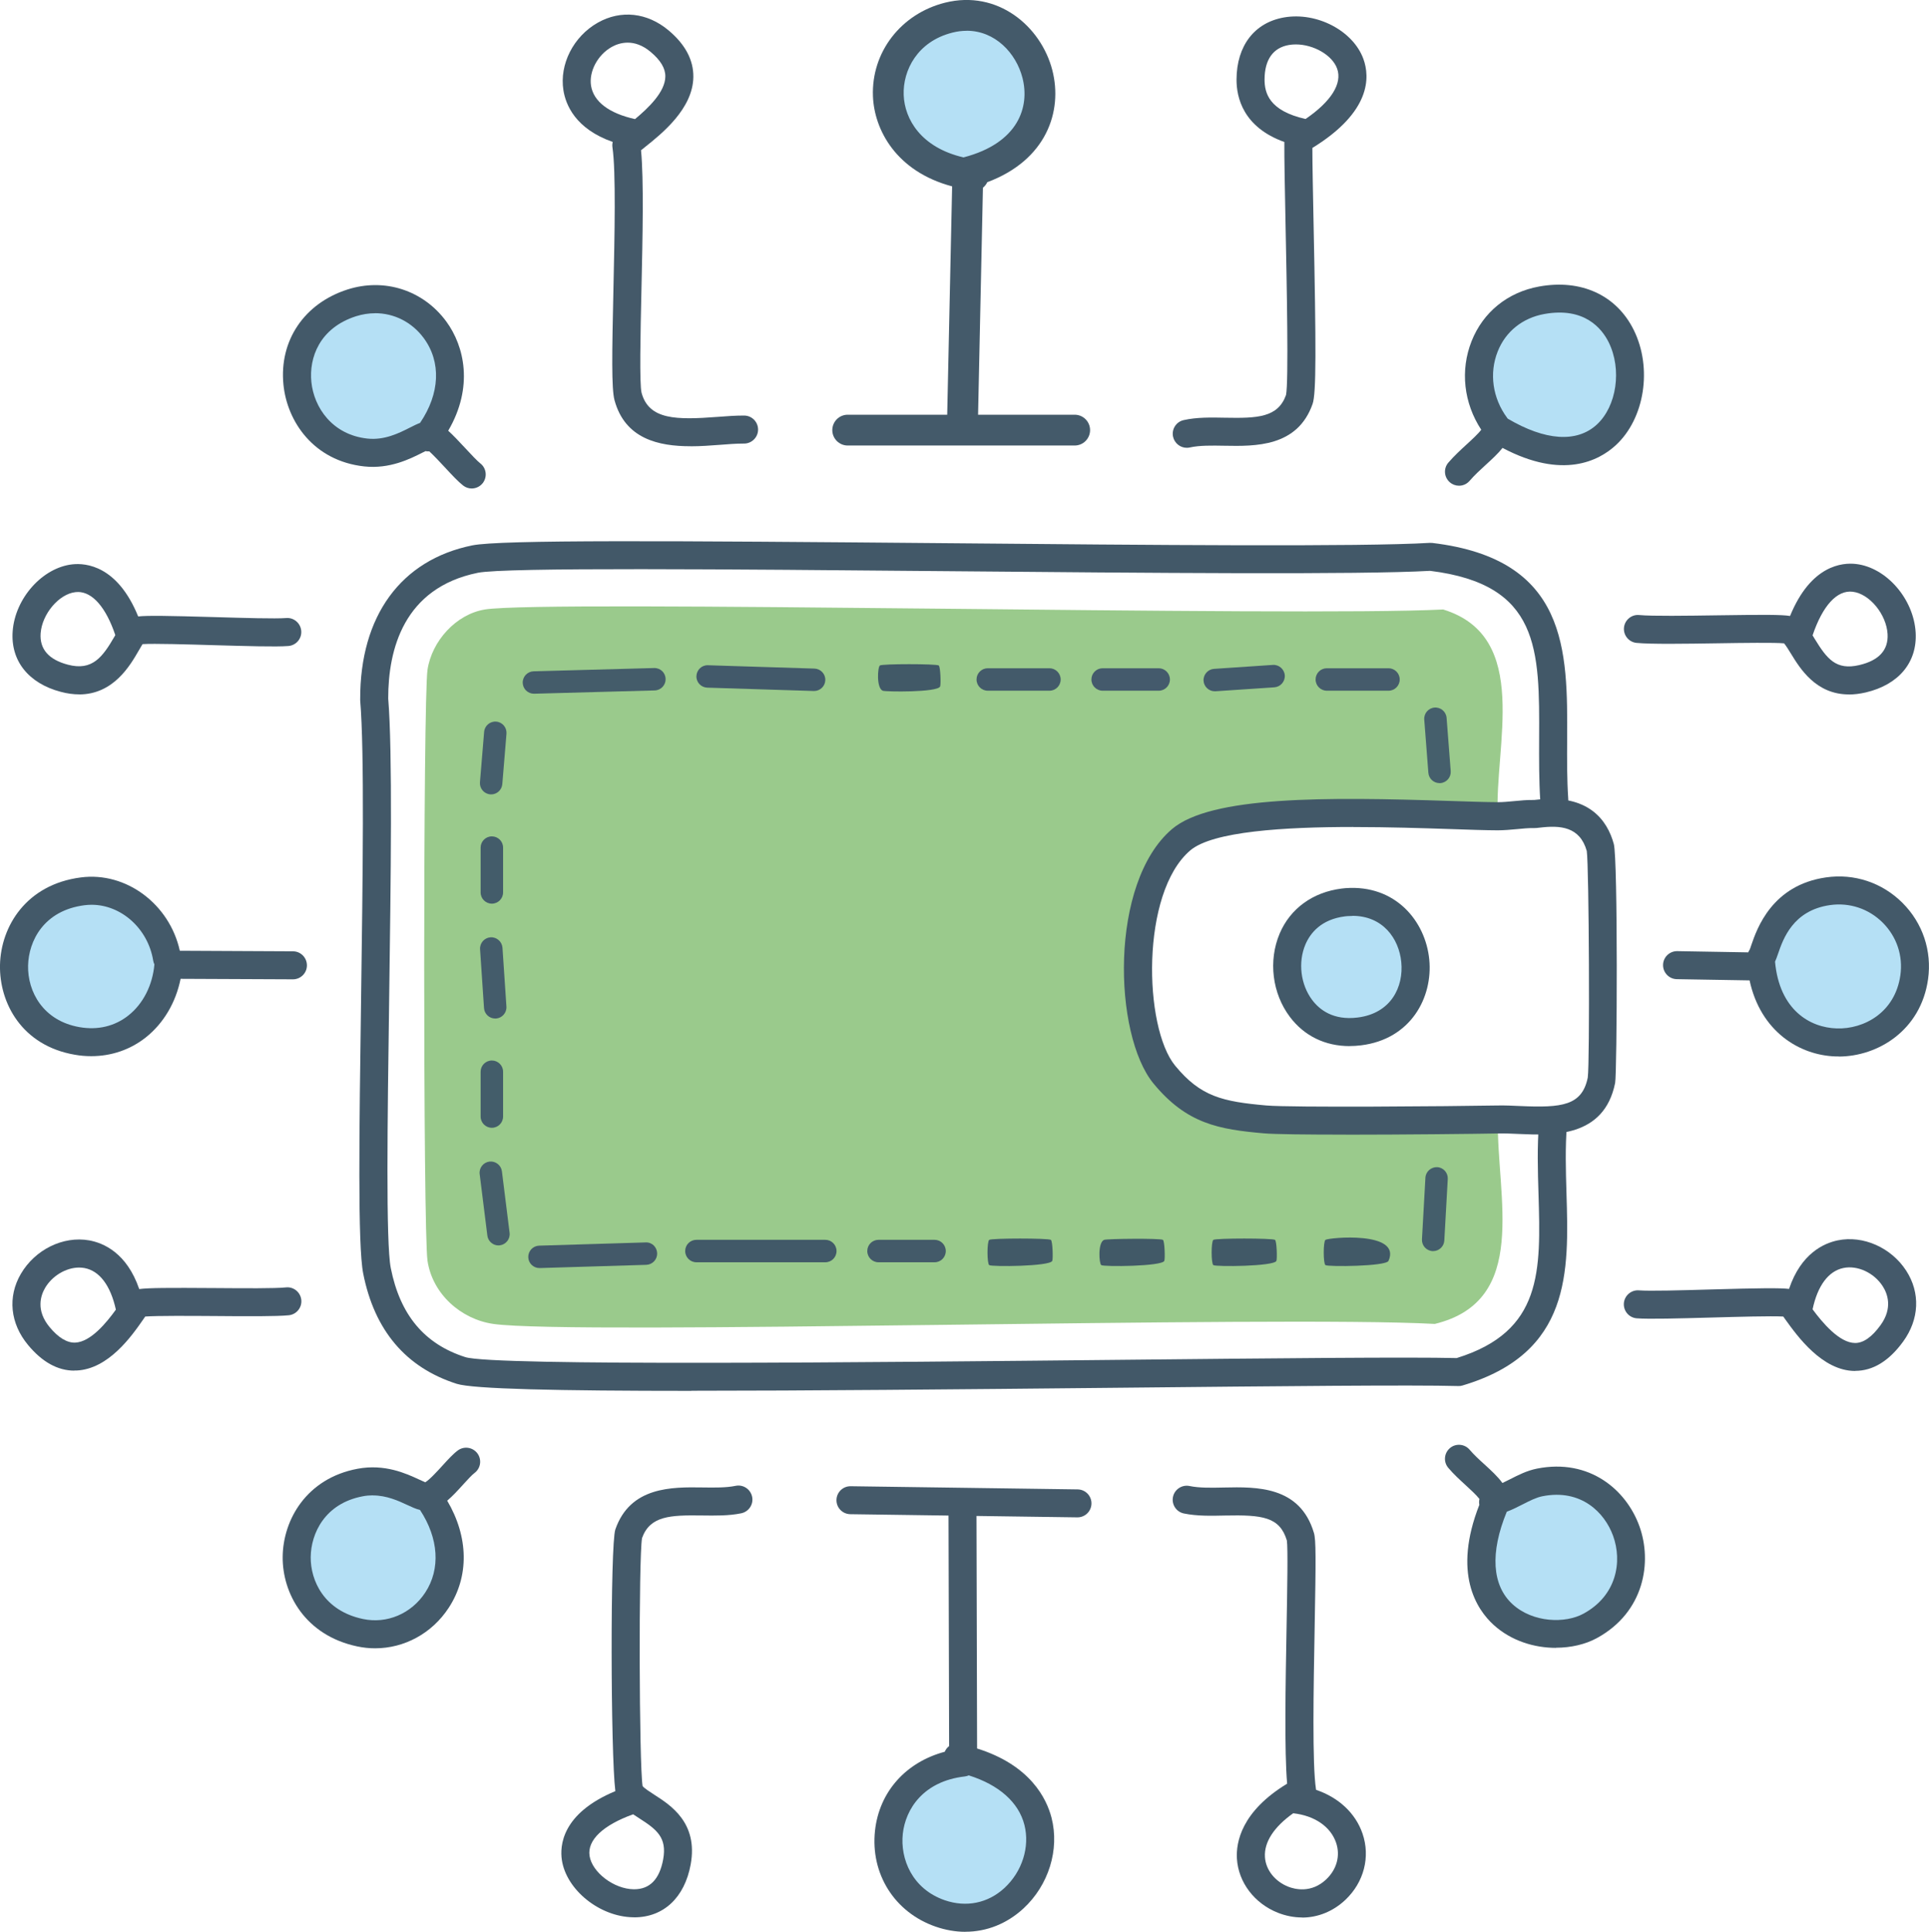 <?xml version="1.0" encoding="UTF-8"?><svg id="uuid-775f4ece-f1c9-41c4-ad0d-512abd14be10" xmlns="http://www.w3.org/2000/svg" viewBox="0 0 346.93 347.45"><g id="uuid-6219418d-a246-4211-aa43-64aeda11ace2"><path d="M64.77,266.64c6.01-1.13,10.2,2.63,11.82,2.54l.38-.1.23.45c9.52,13.41-1.15,26.5-12.42,24.13-15.54-3.28-14.88-24.2,0-27.01Z" style="fill:#b5e0f5;"/><path d="M276.93,266.64c15.63-3.09,22.99,18.2,9.07,25.8-8.19,4.47-26.14-1.08-17.09-22.1.14-.32-.05-.68.54-.57,2.53-.79,4.86-2.61,7.47-3.13Z" style="fill:#b5e0f5;"/><path d="M173.18,316.39c24.46,6.03,12.49,33.49-4.09,27.75-13.54-4.69-12.42-25.24,4.14-27.14l-.05-.61Z" style="fill:#b5e0f5;"/><path d="M277.27,54c24.07-4.35,20.28,40.28-7.85,23.19l-.43-.27.04-.26c-6.27-8.45-2.49-20.73,8.23-22.67Z" style="fill:#b5e0f5;"/><path d="M63.26,54.48c12.04-3.86,23.68,9.72,14.18,23.28l-.11.51c-1.52-.26-5.66,3.76-11.55,3.12-14.52-1.59-17.37-22.14-2.52-26.91Z" style="fill:#b5e0f5;"/><path d="M170.6,3.18c15.72-3.97,25.76,21.94,3.46,27.8l.02.33c-18.98-3.3-18.02-24.45-3.48-28.12Z" style="fill:#b5e0f5;"/><path d="M14.88,160.31c7.44-.95,13.96,4.77,15.15,12.04l.4.3-.11.49c-.54,8.77-7.35,15.64-16.45,14.08-15.45-2.67-15.15-24.84,1.01-26.91Z" style="fill:#b5e0f5;"/><path d="M328.76,160.29c9.04-1.31,16.79,6.45,15.51,15.47-2.19,15.41-25.85,16.74-27.55-2.63l-.1-.49.23-.54c.88-1.35,2.02-10.37,11.91-11.8Z" style="fill:#b5e0f5;"/><path d="M241.63,162.32c.18-.02.36-.04.55-.05,14.95-1.12,17.26,21.42,2.31,23.26-15.3,1.88-18.08-21.33-2.86-23.21Z" style="fill:#b5e0f5;"/><path d="M87.2,109.62c10.88-1.77,146,1.35,172.35,0,15.93,4.89,9.16,24.65,9.83,37.19-12.61-.08-48.64-2.85-56.94,4.23-9.88,8.42-9.61,34.23-3.02,42.23,5.36,6.52,10.32,7.38,18.14,8.06,4.63.41,34.05.15,41.83,0-.25,13.92,5.79,32.61-11.34,36.79-28.35-1.56-155.03,2.05-169.32,0-5.81-.83-10.94-5.37-11.84-11.34-.8-5.26-.8-101.07,0-106.33.78-5.15,5.12-9.99,10.33-10.83Z" style="fill:#9aca8c;"/><path d="M177.91,223c.45-.32,10.63-.32,11.09,0,.32.23.41,3.42.25,3.78-.44,1-10.88,1.08-11.34.76-.41-.29-.41-4.24,0-4.54Z" style="fill:#415967;"/><path d="M218.22,223c.45-.32,10.63-.32,11.09,0,.32.23.41,3.42.25,3.78-.44,1-10.88,1.08-11.34.76-.41-.29-.41-4.24,0-4.54Z" style="fill:#415967;"/><path d="M198.57,223c.48-.21,10.15-.31,10.58,0,.32.23.41,3.42.25,3.78-.44,1-10.87,1.08-11.34.76-.4-.29-.64-4.03.5-4.54Z" style="fill:#415967;"/><path d="M238.38,223c.59-.42,13.77-1.64,11.34,3.78-.45,1-10.88,1.08-11.34.76-.41-.29-.41-4.24,0-4.54Z" style="fill:#415967;"/><path d="M158.25,119.69c.43-.31,10.15-.31,10.58,0,.32.23.41,3.42.25,3.78-.48,1.09-9.86.97-10.33.76-1.15-.51-.91-4.25-.5-4.54Z" style="fill:#415967;"/><path d="M16.41,189.96c-.98,0-1.97-.08-2.97-.26C3.96,188.07-.14,180.42,0,173.56c.15-6.93,4.71-14.49,14.56-15.75,8.14-1.05,15.93,4.81,17.78,13.19h.02s20.33.1,20.33.1c1.39,0,2.51,1.14,2.51,2.53,0,1.39-1.13,2.51-2.52,2.51h-.01l-20.19-.09c-.86,4.26-3.06,8-6.26,10.54-2.79,2.21-6.2,3.37-9.8,3.37ZM16.47,162.73c-.42,0-.84.03-1.26.08-7.35.94-10.06,6.44-10.16,10.86-.1,4.7,2.72,9.94,9.26,11.07,3.29.57,6.33-.16,8.78-2.1,2.65-2.1,4.34-5.42,4.68-9.18-.11-.22-.18-.46-.22-.7-.94-5.77-5.77-10.03-11.08-10.03Z" style="fill:#435969;"/><path d="M14.23,124.89c-1.01,0-2.12-.14-3.31-.46-5.81-1.53-9.04-5.61-8.64-10.91.44-5.93,5.37-11.44,10.75-12.02,2.42-.26,8.1.23,11.82,9.37,1.75-.18,5.31-.12,13.76.12,5.36.16,10.89.32,12.86.17,1.38-.12,2.6.93,2.71,2.32.11,1.39-.93,2.6-2.32,2.71-2.24.18-7.66.01-13.4-.15-4.62-.14-10.79-.32-12.81-.19-.05.08-.1.16-.15.23-.18.29-.39.65-.56.95-1.55,2.69-4.55,7.87-10.71,7.87ZM13.99,106.48c-.14,0-.28,0-.41.02-2.96.32-6.01,3.91-6.27,7.39-.21,2.84,1.44,4.75,4.9,5.66,4.39,1.16,6.24-1.37,8.38-5.06.05-.09.1-.17.15-.26-1.68-4.98-4.1-7.76-6.74-7.76Z" style="fill:#445a6a;"/><path d="M13.37,246.52c-2.99,0-5.79-1.55-8.33-4.62-3.21-3.87-3.7-8.65-1.29-12.78,2.56-4.38,7.61-6.86,12.29-6.03,2.55.46,6.76,2.23,9,8.76,1.69-.22,5.16-.24,13.67-.18,5.31.04,10.8.08,12.72-.12,1.38-.15,2.62.87,2.76,2.25.14,1.38-.87,2.62-2.25,2.76-2.19.22-7.57.19-13.26.14-4.49-.03-10.47-.07-12.56.09-.11.16-.23.33-.34.49-2.02,2.91-6.22,8.97-12.03,9.22-.12,0-.25,0-.37,0ZM14.23,227.98c-2.33,0-4.84,1.47-6.13,3.68-.77,1.33-1.69,4,.82,7.03,1.59,1.92,3.16,2.85,4.61,2.79,2.79-.12,5.63-3.6,7.31-5.93-.96-4.36-2.95-7-5.68-7.49-.3-.05-.61-.08-.92-.08Z" style="fill:#44596a;"/><path d="M84.84,87.86c-.54,0-1.08-.17-1.54-.53-.88-.68-1.98-1.86-3.25-3.23-.81-.87-2.02-2.17-2.84-2.92-.23.02-.46,0-.69-.04-.19.09-.39.19-.56.28-2.2,1.11-5.87,2.97-10.46,2.47-9.11-1-13.86-8.09-14.52-14.69-.8-7.91,3.72-14.63,11.51-17.13,6.66-2.13,13.63.12,17.77,5.75,3.28,4.46,4.94,11.81.35,19.65.84.76,1.83,1.8,3.13,3.2.98,1.05,2.09,2.25,2.64,2.67,1.1.85,1.3,2.43.45,3.54-.5.64-1.24.98-2,.98ZM67.46,56.34c-1.13,0-2.29.18-3.43.54-6.59,2.12-8.47,7.49-8.03,11.82.46,4.57,3.75,9.49,10.06,10.18,3.09.34,5.72-.99,7.64-1.96.67-.34,1.27-.64,1.85-.86,3.58-5.27,3.83-10.95.66-15.25-2.13-2.89-5.35-4.48-8.74-4.48Z" style="fill:#435969;"/><path d="M67.47,296.46c-1.07,0-2.14-.11-3.22-.34-9.36-1.97-13.48-9.52-13.41-16.13.07-6.62,4.26-14.09,13.46-15.82,4.91-.92,8.76.86,11.07,1.93.36.17.82.38,1.11.5.78-.45,2.26-2.08,3.09-2.99.97-1.07,1.89-2.08,2.76-2.73,1.12-.83,2.69-.6,3.53.52.83,1.12.6,2.69-.52,3.53-.47.35-1.27,1.23-2.04,2.07-.93,1.03-1.88,2.07-2.87,2.91,3.85,6.53,3.98,13.61.26,19.28-3.02,4.61-7.99,7.27-13.23,7.27ZM67.03,268.95c-.58,0-1.17.05-1.79.17-6.83,1.29-9.31,6.69-9.36,10.93-.04,4.22,2.39,9.67,9.41,11.14,4.3.91,8.7-.96,11.19-4.76,2.78-4.24,2.42-9.75-.94-14.85-.72-.17-1.45-.51-2.29-.9-1.61-.75-3.71-1.72-6.22-1.72Z" style="fill:#435969;"/><path d="M124.34,250.16c-23.97,0-39.25-.33-42.2-1.27-9.14-2.92-14.8-9.6-16.82-19.85-1-5.04-.71-25.55-.38-49.3.3-21.86.62-44.46-.16-53.78,0-.07,0-.14,0-.2-.04-14.97,7.31-25.06,20.16-27.67,5.06-1.03,35.69-.83,85.53-.39,36.58.33,74.4.67,86.66-.06.15,0,.3,0,.45.01,24.44,2.9,24.35,19.37,24.27,35.3-.02,3.54-.04,7.2.2,10.77.09,1.39-.96,2.59-2.35,2.68-1.36.08-2.59-.96-2.68-2.35-.24-3.75-.22-7.5-.21-11.13.08-16.14.14-27.81-19.61-30.25-12.66.72-50.34.38-86.78.06-39.12-.35-79.57-.71-84.48.29-13.32,2.71-16.13,13.77-16.12,22.62.79,9.62.47,32.27.17,54.17-.3,21.5-.61,43.73.29,48.25,1.67,8.44,6.05,13.68,13.41,16.03,5.12,1.63,73.33.94,118.46.48,27.52-.28,51.34-.52,59.83-.31,15.47-4.78,15.13-15.7,14.72-29.5-.13-4.21-.26-8.57.1-12.89.12-1.39,1.3-2.41,2.72-2.3,1.39.12,2.42,1.33,2.3,2.72-.34,4.03-.21,8.24-.09,12.31.43,14.14.87,28.77-18.69,34.59-.26.08-.53.12-.79.1-8.01-.23-32.13.02-60.05.3-30.74.31-57.44.55-77.85.55Z" style="fill:#425868;"/><path d="M242.02,204.07c-6.86,0-12.76-.06-14.7-.23-8.13-.71-13.9-1.72-19.87-8.97-7.21-8.77-7.99-36.09,3.33-45.75,7-5.97,27.69-5.8,50.09-5.06,3.39.11,6.32.21,8.51.22.88,0,1.86-.09,2.89-.19,1.19-.12,2.43-.23,3.64-.21.1,0,.23-.03.4-.04,9.41-1.11,12.77,3.7,13.93,7.95.75,2.73.59,41.24.24,42.99-1.98,9.85-11.2,9.44-17.29,9.17-1.34-.06-2.61-.12-3.78-.09-4.44.08-17.02.22-27.4.22ZM243.38,148.74c-12.38,0-25.29.78-29.32,4.22-8.93,7.62-8.38,31.82-2.71,38.71,4.59,5.58,8.53,6.46,16.42,7.16,4.41.39,33.04.15,41.56,0,1.33-.03,2.74.04,4.1.1,7.47.33,11.1-.06,12.13-5.13.38-2.79.23-37.92-.18-40.74-1.25-4.42-4.8-4.64-8.46-4.2-.43.05-.73.09-1.05.08h0c-.94-.02-1.99.08-3.1.19-1.12.11-2.23.2-3.41.21-2.26-.01-5.22-.11-8.64-.23-4.8-.16-11-.36-17.33-.36Z" style="fill:#425868;"/><path d="M88.33,142.87c-.06,0-.11,0-.17,0-1.11-.09-1.93-1.07-1.84-2.18l.75-9.06c.09-1.11,1.08-1.94,2.18-1.84,1.11.09,1.93,1.07,1.84,2.18l-.75,9.06c-.09,1.05-.97,1.85-2.01,1.85Z" style="fill:#455e6c;"/><path d="M88.46,162.53c-1.11,0-2.02-.9-2.02-2.02v-8.06c0-1.11.9-2.02,2.02-2.02s2.02.9,2.02,2.02v8.06c0,1.11-.9,2.02-2.02,2.02Z" style="fill:#435c6a;"/><path d="M89.06,183.19c-1.05,0-1.94-.82-2.01-1.88l-.71-10.58c-.07-1.11.77-2.07,1.88-2.15,1.1-.07,2.07.77,2.15,1.88l.71,10.58c.07,1.11-.77,2.07-1.88,2.15-.04,0-.09,0-.14,0Z" style="fill:#445c6b;"/><path d="M88.46,202.84c-1.11,0-2.02-.9-2.02-2.02v-8.06c0-1.11.9-2.02,2.02-2.02s2.02.9,2.02,2.02v8.06c0,1.11-.9,2.02-2.02,2.02Z" style="fill:#435d6a;"/><path d="M89.65,224c-1,0-1.87-.75-2-1.77l-1.38-11.06c-.14-1.1.65-2.11,1.75-2.25,1.1-.13,2.11.65,2.25,1.75l1.38,11.06c.14,1.1-.65,2.11-1.75,2.25-.08.01-.17.02-.25.02Z" style="fill:#455e6a;"/><path d="M96.02,124.77c-1.09,0-1.98-.87-2.01-1.96-.03-1.11.85-2.04,1.96-2.07l21.67-.59c1.14-.03,2.04.85,2.07,1.96.03,1.11-.85,2.04-1.96,2.07l-21.67.59s-.04,0-.06,0Z" style="fill:#445c6a;"/><path d="M97.02,228.07c-1.08,0-1.98-.86-2.01-1.95-.03-1.11.84-2.04,1.95-2.08l19.15-.58c1.15-.06,2.04.84,2.08,1.95.03,1.11-.84,2.04-1.95,2.08l-19.15.58s-.04,0-.06,0Z" style="fill:#435969;"/><path d="M124.17,80.26c-5.67,0-11.75-1.29-13.65-8.28-.56-2.07-.45-8.52-.2-19.74.22-10.02.47-21.38-.17-25.74-.05-.32-.03-.66.05-.97-6.73-2.36-8.46-6.7-8.87-9.3-.74-4.67,1.8-9.67,6.18-12.15,4.15-2.35,8.91-1.83,12.74,1.39,2.99,2.51,4.48,5.32,4.45,8.36-.07,5.72-5.66,10.2-8.67,12.6-.24.19-.51.41-.74.6.51,5.29.29,15.46.07,25.32-.17,7.48-.37,16.78.03,18.31,1.33,4.88,6.28,4.88,13.67,4.32,1.7-.13,3.29-.25,4.78-.24,1.39.01,2.51,1.15,2.5,2.54-.01,1.38-1.14,2.5-2.52,2.5-.06,0-.12,0-.19,0-1.23,0-2.67.11-4.19.23-1.6.12-3.41.26-5.26.26ZM112.89,7.67c-1.22,0-2.23.41-2.9.79-2.51,1.42-4.1,4.42-3.69,6.97.46,2.85,3.26,4.97,7.91,5.99,2.38-1.98,5.42-4.87,5.45-7.65.02-1.48-.85-2.93-2.65-4.44-1.49-1.25-2.91-1.66-4.12-1.66Z" style="fill:#445969;"/><path d="M114.06,344.84c-.06,0-.12,0-.18,0-6.02-.09-12.02-4.91-12.83-10.31-.37-2.48-.08-8.35,9.62-12.38-.85-6.68-.93-44.39,0-47.07,2.68-7.73,10.19-7.63,15.67-7.55,2.19.03,4.26.06,5.96-.29,1.36-.28,2.69.6,2.97,1.97.28,1.36-.6,2.69-1.97,2.97-2.23.46-4.67.42-7.03.39-5.75-.08-9.36.07-10.8,4.06-.62,3.61-.53,40.69.1,44.61.28.38,1.37,1.08,2.11,1.56,2.95,1.89,7.9,5.06,6.54,12.53-1.09,5.97-4.88,9.52-10.16,9.52ZM113.86,326.32c-5.41,1.95-8.25,4.64-7.83,7.46.45,2.98,4.38,5.97,7.93,6.02.03,0,.07,0,.1,0,2.81,0,4.56-1.81,5.21-5.38.72-3.94-1.17-5.38-4.31-7.39-.37-.24-.74-.47-1.1-.72Z" style="fill:#435969;"/><path d="M148.43,227.03h-23.18c-1.11,0-2.02-.9-2.02-2.02s.9-2.02,2.02-2.02h23.18c1.11,0,2.02.9,2.02,2.02s-.9,2.02-2.02,2.02Z" style="fill:#415968;"/><path d="M146.41,124.28s-.04,0-.06,0l-19.15-.6c-1.11-.04-1.99-.96-1.95-2.08.04-1.11.97-2,2.08-1.95l19.15.6c1.11.04,1.99.96,1.95,2.08-.03,1.09-.93,1.95-2.01,1.95Z" style="fill:#42596a;"/><path d="M173.11,78.12h-.06c-1.53-.03-2.74-1.3-2.71-2.83l.9-41.77c-10.11-2.69-14.02-10.24-14.24-16.22-.3-7.9,5.02-14.81,12.93-16.81,9.53-2.4,17.31,4.28,19.33,12.13,1.91,7.42-1.08,16.19-11.7,20.15-.18.4-.46.73-.78.99l-.89,41.63c-.03,1.51-1.27,2.71-2.77,2.71ZM173.85,5.54c-.83,0-1.68.1-2.57.33-6.28,1.58-8.92,6.78-8.75,11.22.16,4.34,3.1,9.44,10.76,11.22.02,0,.04-.01.07-.02,9.81-2.58,11.87-9.07,10.53-14.29-1.14-4.44-4.91-8.47-10.03-8.47Z" style="fill:#445a6a;"/><path d="M193.28,80.13h-40.82c-1.53,0-2.77-1.24-2.77-2.77s1.24-2.77,2.77-2.77h40.82c1.53,0,2.77,1.24,2.77,2.77s-1.24,2.77-2.77,2.77Z" style="fill:#445a6a;"/><path d="M173.63,347.45c-1.77,0-3.57-.31-5.36-.93-7.37-2.55-11.75-9.49-10.9-17.27.77-7,5.57-12.32,12.54-14.18.18-.42.45-.77.79-1.02l-.11-41.66c0-1.39,1.12-2.52,2.51-2.53h0c1.39,0,2.52,1.12,2.52,2.51l.11,42.11c9.58,3,12.5,9.01,13.39,12.46,1.47,5.73-.52,12.13-5.06,16.32-2.99,2.75-6.62,4.18-10.43,4.18ZM174.25,319.31c-.23.1-.48.17-.74.2-7.47.86-10.65,5.88-11.14,10.3-.49,4.48,1.65,9.92,7.54,11.96,3.86,1.33,7.77.54,10.73-2.19,3.2-2.95,4.61-7.41,3.6-11.36-1.04-4.07-4.57-7.19-9.99-8.9Z" style="fill:#445969;"/><path d="M193.78,272.91h-.04l-40.82-.57c-1.39-.02-2.5-1.16-2.48-2.55.02-1.38,1.14-2.48,2.52-2.48h.04l40.82.57c1.39.02,2.5,1.16,2.48,2.55-.02,1.38-1.14,2.48-2.52,2.48Z" style="fill:#445969;"/><path d="M168.08,227.03h-10.08c-1.11,0-2.02-.9-2.02-2.02s.9-2.02,2.02-2.02h10.08c1.11,0,2.02.9,2.02,2.02s-.9,2.02-2.02,2.02Z" style="fill:#435a69;"/><path d="M188.74,124.23h-11.09c-1.11,0-2.02-.9-2.02-2.02s.9-2.02,2.02-2.02h11.09c1.11,0,2.02.9,2.02,2.02s-.9,2.02-2.02,2.02Z" style="fill:#435a6a;"/><path d="M208.39,124.23h-10.08c-1.11,0-2.02-.9-2.02-2.02s.9-2.02,2.02-2.02h10.08c1.11,0,2.02.9,2.02,2.02s-.9,2.02-2.02,2.02Z" style="fill:#445a6c;"/><path d="M213.44,80.54c-1.15,0-2.19-.8-2.46-1.97-.31-1.36.55-2.71,1.9-3.01,2.34-.53,4.94-.48,7.45-.43,5.84.11,9.5-.03,10.96-4.08.49-2.34.13-20-.08-30.57-.13-6.48-.24-12.12-.22-14.94-7.42-2.66-8.62-8.03-8.6-11.26.03-6.06,3.23-10.23,8.58-11.15,5.9-1.01,12.43,2.43,14.25,7.51,1.15,3.21,1.41,9.46-9.19,15.97,0,2.97.11,8.04.22,13.76.45,22.17.49,30.38-.18,32.28-2.72,7.76-10.3,7.62-15.83,7.52-2.32-.04-4.5-.08-6.25.31-.19.04-.37.06-.56.06ZM231.31,70.99s0,0,0,0c0,0,0,0,0,0ZM233.05,7.99c-.42,0-.83.03-1.23.1-2.86.49-4.38,2.64-4.39,6.21,0,2.36.76,5.63,7.38,7.1,4.58-3.14,6.64-6.37,5.67-9.06-.88-2.45-4.26-4.35-7.42-4.35Z" style="fill:#445969;"/><path d="M234.16,344.87c-1.43,0-2.89-.28-4.32-.84-4.23-1.67-7.12-5.48-7.38-9.73-.18-2.95.81-8.5,9.03-13.49-.5-5.82-.29-17.65-.1-28.21.12-6.67.26-14.21.05-15.54-1.29-4.25-4.4-4.62-11.15-4.48-2.48.06-5.04.11-7.37-.37-1.36-.28-2.24-1.61-1.96-2.98.28-1.36,1.62-2.24,2.98-1.96,1.78.37,3.95.32,6.25.27,5.75-.12,13.62-.3,16.12,8.17.37,1.23.36,4.53.13,16.99-.2,10.99-.45,24.68.24,29.1,0,.04.01.08.02.12,4.03,1.36,7.09,4.18,8.35,7.87,1.43,4.18.26,8.74-3.07,11.9-2.22,2.1-4.97,3.2-7.82,3.2ZM232.58,326.13c-3.46,2.46-5.25,5.19-5.08,7.87.14,2.3,1.79,4.39,4.2,5.34,1.15.45,4.12,1.23,6.82-1.32,1.91-1.81,2.57-4.28,1.77-6.61-.99-2.88-3.86-4.85-7.7-5.28Z" style="fill:#445969;"/><path d="M218.47,124.33c-1.05,0-1.94-.82-2.01-1.88-.07-1.11.77-2.07,1.88-2.15l10.58-.71c1.09-.08,2.07.77,2.15,1.88.07,1.11-.77,2.07-1.88,2.15l-10.58.71s-.09,0-.14,0Z" style="fill:#435a6b;"/><path d="M242.73,188.15c-4.39,0-8.16-1.82-10.74-5.25-3.19-4.23-3.91-10.11-1.84-15,1.91-4.5,5.98-7.45,11.17-8.09.22-.03.44-.05.67-.07,8.98-.67,14.38,5.94,15.06,12.81.68,6.85-3.32,14.36-12.26,15.46-.7.09-1.39.13-2.06.13ZM243.23,164.74c-.28,0-.57.01-.87.03h0c-.14.01-.29.03-.43.04-4.36.54-6.29,3.05-7.15,5.06-1.36,3.21-.87,7.22,1.22,9.99,1.31,1.74,3.78,3.7,8.16,3.15,6.04-.74,8.3-5.54,7.86-9.97-.42-4.23-3.3-8.32-8.8-8.32ZM242.18,162.26h0,0Z" style="fill:#425969;"/><path d="M249.72,124.23h-11.09c-1.11,0-2.02-.9-2.02-2.02s.9-2.02,2.02-2.02h11.09c1.11,0,2.02.9,2.02,2.02s-.9,2.02-2.02,2.02Z" style="fill:#455b6b;"/><path d="M257.75,225.02s-.08,0-.11,0c-1.11-.06-1.96-1.01-1.9-2.12l.62-11.08c.06-1.11,1.03-1.94,2.12-1.9,1.11.06,1.96,1.01,1.9,2.12l-.62,11.08c-.06,1.07-.95,1.9-2.01,1.9Z" style="fill:#445e6b;"/><path d="M258.9,140.85c-1.04,0-1.93-.8-2.01-1.86l-.74-9.57c-.08-1.11.75-2.08,1.86-2.16,1.11-.08,2.08.75,2.16,1.86l.74,9.57c.08,1.11-.75,2.08-1.86,2.16-.05,0-.1,0-.16,0Z" style="fill:#455f6c;"/><path d="M262.4,87.36c-.58,0-1.16-.2-1.64-.61-1.06-.91-1.18-2.5-.27-3.55,1.04-1.21,2.26-2.33,3.33-3.31.86-.79,2.08-1.91,2.58-2.6-3.15-4.8-3.81-10.68-1.74-15.92,2.07-5.23,6.5-8.82,12.16-9.84,7.54-1.37,13.9,1.55,17,7.8,3.4,6.85,1.98,15.97-3.24,20.76-2.97,2.73-9.45,6.23-20.35.47-.81,1.03-1.9,2.03-3.01,3.04-1.02.93-2.07,1.9-2.91,2.88-.5.58-1.2.88-1.91.88ZM271.15,75.29c6.74,3.98,12.43,4.38,16.03,1.08,3.59-3.3,4.55-9.94,2.14-14.81-1.22-2.46-4.35-6.39-11.59-5.08-3.91.71-6.96,3.16-8.37,6.74-1.56,3.93-.92,8.4,1.71,11.95.03.04.06.08.09.12Z" style="fill:#435969;"/><path d="M279.83,296.38c-3.88,0-8.03-1.25-11.19-4.12-3.09-2.81-7.41-9.3-2.58-21.61-.07-.35-.06-.71.02-1.05-.57-.73-1.72-1.78-2.48-2.48-1.07-.98-2.18-1.99-3.13-3.12-.9-1.06-.76-2.65.3-3.55,1.06-.9,2.65-.76,3.55.3.74.88,1.72,1.78,2.67,2.64,1.17,1.07,2.37,2.16,3.22,3.34.44-.21.89-.44,1.36-.67,1.5-.77,3.06-1.56,4.86-1.92,9.46-1.87,16.06,3.84,18.41,10.34,2.33,6.42.93,15.47-7.65,20.15-2.03,1.11-4.64,1.73-7.38,1.73ZM270.99,271.91c-3.03,7.36-2.66,13.25,1.05,16.63,3.67,3.34,9.48,3.48,12.75,1.69,6-3.27,7-9.39,5.32-14.01-1.5-4.14-5.72-8.49-12.7-7.11-1.12.22-2.3.82-3.55,1.46-.92.47-1.86.95-2.88,1.33Z" style="fill:#435968;"/><path d="M332.52,124.9c-5.93,0-8.78-4.66-10.42-7.34-.4-.65-.92-1.5-1.24-1.85-1.59-.16-7.52-.08-11.92-.01-5.89.09-11.98.18-14.6-.07-1.38-.13-2.4-1.36-2.27-2.74s1.37-2.41,2.74-2.27c2.36.22,8.57.13,14.06.05,8.36-.12,11.57-.13,13.07.12,3.76-9.19,9.44-9.64,11.88-9.35,5.46.64,10.37,6.29,10.71,12.34.3,5.35-3.05,9.37-8.97,10.76-1.09.25-2.09.37-3.02.37ZM326,114.29c.13.21.26.43.39.64,2.19,3.57,3.82,5.67,8,4.69,3.54-.83,5.25-2.7,5.09-5.57-.2-3.56-3.25-7.26-6.27-7.62-2.83-.35-5.42,2.52-7.22,7.85Z" style="fill:#44596a;"/><path d="M333.66,246.58h-.03c-5.91-.02-10.38-6.27-12.54-9.27-.12-.17-.25-.35-.37-.52-2.15-.12-8.29.05-12.91.18-5.79.16-11.27.31-13.44.14-1.39-.11-2.42-1.32-2.32-2.71.11-1.39,1.34-2.43,2.71-2.32,1.91.15,7.5,0,12.91-.16,8.83-.25,12.38-.29,14.09-.1,2.14-6.37,6.25-8.21,8.75-8.73,4.57-.95,9.64,1.3,12.33,5.47,2.56,3.97,2.35,8.73-.56,12.73-2.54,3.5-5.44,5.27-8.62,5.27ZM325.99,235.49c1.78,2.4,4.82,6.05,7.66,6.06h0c1.48,0,3.01-1.07,4.55-3.19,2.28-3.13,1.23-5.75.4-7.03-1.56-2.42-4.54-3.8-7.07-3.27-2.69.56-4.64,3.18-5.54,7.44Z" style="fill:#44596a;"/><path d="M330.66,190.01c-.14,0-.28,0-.43,0-6.59-.17-13.59-4.49-15.57-13.68l-13.08-.22c-1.39-.02-2.5-1.17-2.48-2.56.02-1.38,1.15-2.48,2.52-2.48h.04l12.76.22c.07-.15.15-.32.26-.49.07-.15.2-.53.3-.84,1.01-2.94,3.71-10.75,13.41-12.15,5.09-.74,10.11.93,13.76,4.57,3.65,3.64,5.33,8.65,4.61,13.75-1.3,9.19-9.01,13.9-16.11,13.9ZM319.24,172.96c.78,8.66,6.26,11.88,11.13,12.01,4.81.15,10.45-2.81,11.41-9.56.5-3.51-.66-6.96-3.18-9.47-2.52-2.51-5.97-3.65-9.48-3.15-6.66.96-8.42,6.07-9.36,8.81-.19.54-.34.98-.52,1.36ZM314.74,170.71s-.01.02-.02.03c0,0,.01-.02.02-.03Z" style="fill:#435969;"/></g></svg>